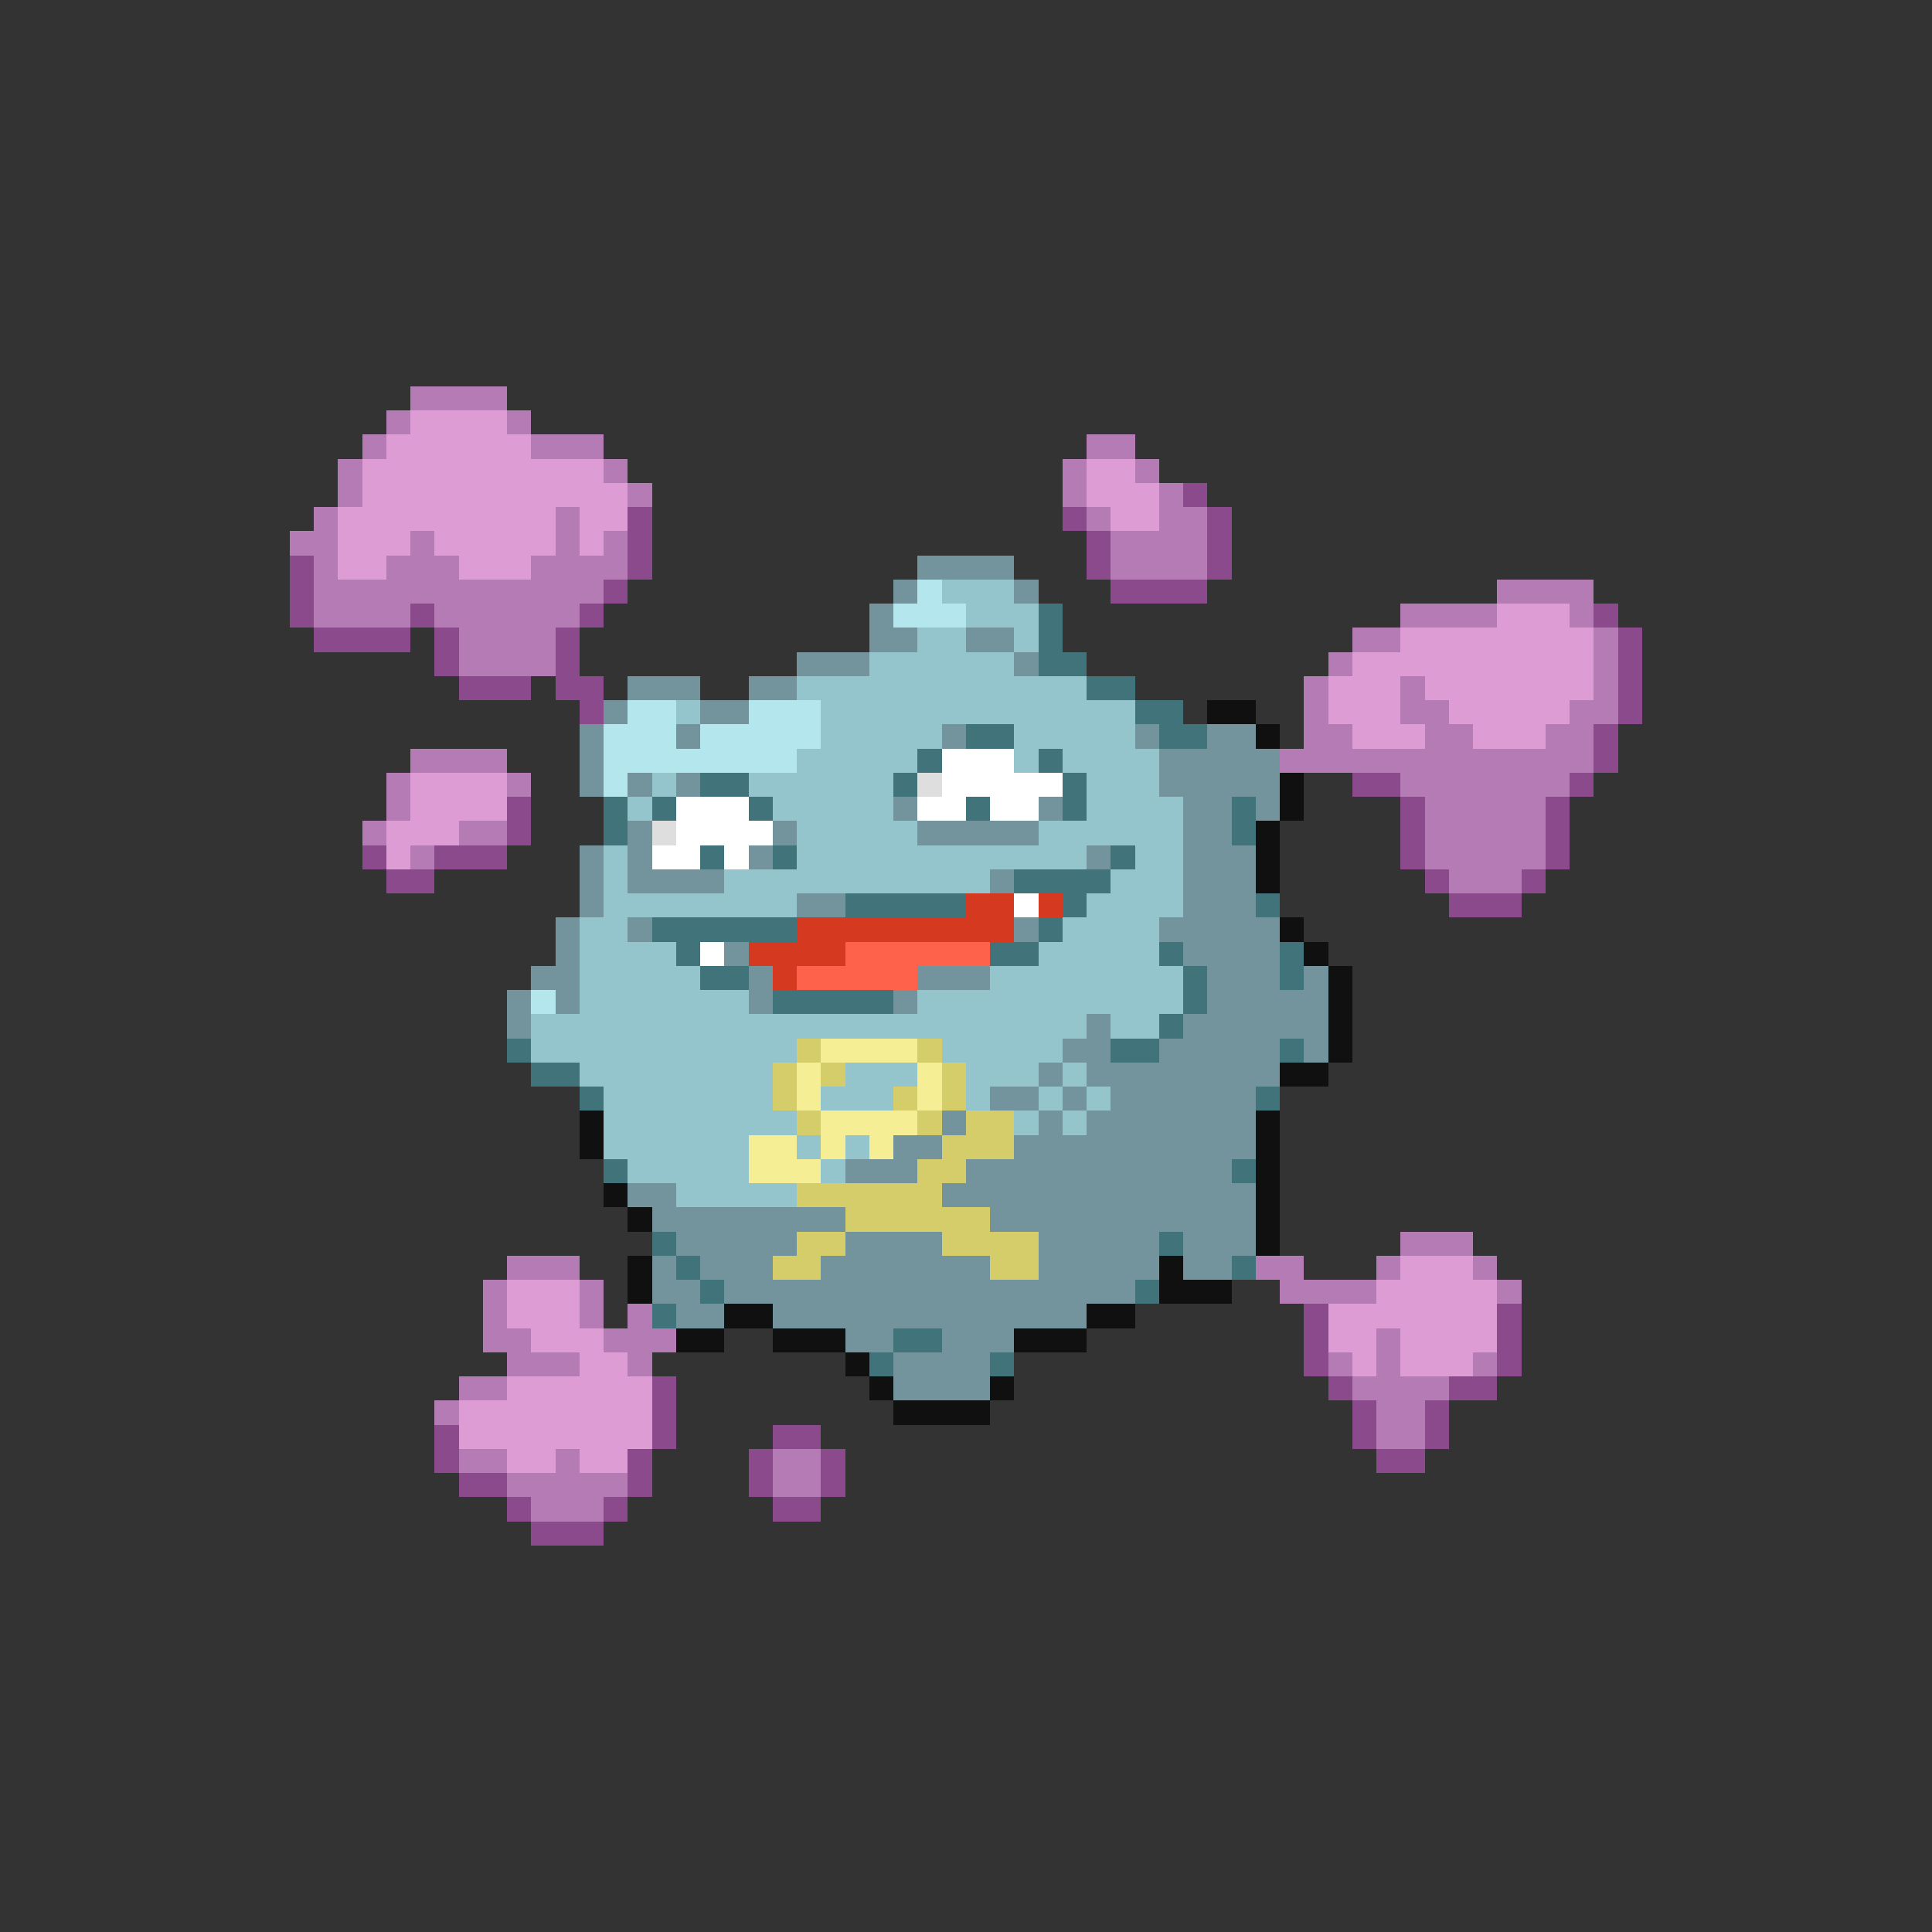 <svg xmlns="http://www.w3.org/2000/svg" viewBox="0 -0.5 80 80" shape-rendering="crispEdges">
<rect x="0" y="-0.5" width="80" height="80" fill="#333333" stroke="none"/>
<path stroke="#b47bb4" d="M17 16h4M16 17h1M21 17h1M15 18h1M22 18h3M45 18h2M14 19h1M25 19h1M44 19h1M47 19h1M14 20h1M26 20h1M44 20h1M48 20h1M13 21h1M23 21h1M45 21h1M48 21h2M12 22h2M17 22h1M23 22h1M25 22h1M46 22h4M13 23h1M16 23h3M22 23h4M46 23h4M13 24h12M62 24h4M13 25h4M18 25h6M58 25h4M65 25h1M19 26h4M56 26h2M66 26h1M19 27h4M55 27h1M66 27h1M54 28h1M58 28h1M66 28h1M54 29h1M58 29h2M65 29h2M54 30h2M59 30h2M64 30h2M17 31h4M53 31h13M16 32h1M21 32h1M58 32h7M16 33h1M59 33h5M15 34h1M19 34h2M59 34h5M17 35h1M59 35h5M60 36h3M58 51h3M21 52h3M52 52h2M57 52h1M61 52h1M20 53h1M24 53h1M53 53h4M62 53h1M20 54h1M24 54h1M26 54h1M20 55h2M25 55h3M57 55h1M21 56h3M26 56h1M55 56h1M57 56h1M61 56h1M19 57h2M56 57h4M18 58h1M57 58h2M57 59h2M19 60h2M23 60h1M32 60h2M21 61h5M32 61h2M22 62h3" />
<path stroke="#de9cd5" d="M17 17h4M16 18h6M15 19h10M45 19h2M15 20h11M45 20h3M14 21h9M24 21h2M46 21h2M14 22h3M18 22h5M24 22h1M14 23h2M19 23h3M62 25h3M58 26h8M56 27h10M55 28h3M59 28h7M55 29h3M60 29h5M56 30h3M61 30h3M17 32h4M17 33h4M16 34h3M16 35h1M58 52h3M21 53h3M57 53h5M21 54h3M55 54h7M22 55h3M55 55h2M58 55h4M24 56h2M56 56h1M58 56h3M21 57h6M19 58h8M19 59h8M21 60h2M24 60h2" />
<path stroke="#8b4a8b" d="M49 20h1M26 21h1M44 21h1M50 21h1M26 22h1M45 22h1M50 22h1M12 23h1M26 23h1M45 23h1M50 23h1M12 24h1M25 24h1M46 24h4M12 25h1M17 25h1M24 25h1M66 25h1M13 26h4M18 26h1M23 26h1M67 26h1M18 27h1M23 27h1M67 27h1M19 28h3M23 28h2M67 28h1M24 29h1M67 29h1M66 30h1M66 31h1M56 32h2M65 32h1M21 33h1M58 33h1M64 33h1M21 34h1M58 34h1M64 34h1M15 35h1M18 35h3M58 35h1M64 35h1M16 36h2M59 36h1M63 36h1M60 37h3M54 54h1M62 54h1M54 55h1M62 55h1M54 56h1M62 56h1M27 57h1M55 57h1M60 57h2M27 58h1M56 58h1M59 58h1M18 59h1M27 59h1M32 59h2M56 59h1M59 59h1M18 60h1M26 60h1M31 60h1M34 60h1M57 60h2M19 61h2M26 61h1M31 61h1M34 61h1M21 62h1M25 62h1M32 62h2M22 63h3" />
<path stroke="#73949c" d="M38 23h4M37 24h1M42 24h1M36 25h1M36 26h2M40 26h2M33 27h3M42 27h1M26 28h3M31 28h2M25 29h1M29 29h2M24 30h1M28 30h1M39 30h1M47 30h1M50 30h2M24 31h1M48 31h5M24 32h1M26 32h1M28 32h1M48 32h5M37 33h1M43 33h1M49 33h2M52 33h1M26 34h1M32 34h1M38 34h5M49 34h2M24 35h1M26 35h1M31 35h1M45 35h1M49 35h3M24 36h1M26 36h4M41 36h1M49 36h3M24 37h1M33 37h2M49 37h3M23 38h1M26 38h1M42 38h1M48 38h5M23 39h1M30 39h1M49 39h4M22 40h2M31 40h1M38 40h3M50 40h3M54 40h1M21 41h1M23 41h1M31 41h1M37 41h1M50 41h5M21 42h1M45 42h1M49 42h6M44 43h2M48 43h5M54 43h1M43 44h1M45 44h8M41 45h2M44 45h1M46 45h6M39 46h1M43 46h1M45 46h7M37 47h2M42 47h10M35 48h3M40 48h11M26 49h2M39 49h13M27 50h8M41 50h11M28 51h5M35 51h4M43 51h5M49 51h3M27 52h1M29 52h3M34 52h7M43 52h5M49 52h2M27 53h2M30 53h17M28 54h2M32 54h13M35 55h2M39 55h3M37 56h4M37 57h4" />
<path stroke="#b4e6ee" d="M38 24h1M37 25h3M26 29h2M31 29h3M25 30h3M29 30h5M25 31h8M25 32h1M22 41h1" />
<path stroke="#94c5cd" d="M39 24h3M40 25h3M38 26h2M42 26h1M36 27h6M33 28h12M28 29h1M34 29h13M34 30h5M42 30h5M33 31h5M42 31h1M44 31h4M27 32h1M31 32h6M45 32h3M26 33h1M32 33h5M45 33h4M33 34h5M43 34h6M25 35h1M33 35h12M47 35h2M25 36h1M30 36h11M46 36h3M25 37h8M45 37h4M24 38h2M44 38h4M24 39h4M43 39h5M24 40h5M41 40h8M24 41h7M38 41h11M22 42h23M46 42h2M22 43h11M39 43h5M24 44h8M35 44h3M40 44h3M44 44h1M25 45h7M34 45h3M40 45h1M43 45h1M45 45h1M25 46h8M42 46h1M44 46h1M25 47h6M33 47h1M35 47h1M26 48h5M34 48h1M28 49h5" />
<path stroke="#41737b" d="M43 25h1M43 26h1M43 27h2M45 28h2M47 29h2M40 30h2M48 30h2M38 31h1M43 31h1M29 32h2M37 32h1M44 32h1M25 33h1M27 33h1M31 33h1M40 33h1M44 33h1M51 33h1M25 34h1M51 34h1M29 35h1M32 35h1M46 35h1M42 36h4M35 37h5M44 37h1M52 37h1M27 38h6M43 38h1M28 39h1M41 39h2M48 39h1M53 39h1M29 40h2M49 40h1M53 40h1M32 41h5M49 41h1M48 42h1M21 43h1M46 43h2M53 43h1M22 44h2M24 45h1M52 45h1M25 48h1M51 48h1M27 51h1M48 51h1M28 52h1M51 52h1M29 53h1M47 53h1M27 54h1M37 55h2M36 56h1M41 56h1" />
<path stroke="#101010" d="M50 29h2M52 30h1M53 32h1M53 33h1M52 34h1M52 35h1M52 36h1M53 38h1M54 39h1M55 40h1M55 41h1M55 42h1M55 43h1M53 44h2M24 46h1M52 46h1M24 47h1M52 47h1M52 48h1M25 49h1M52 49h1M26 50h1M52 50h1M52 51h1M26 52h1M48 52h1M26 53h1M48 53h3M30 54h2M45 54h2M28 55h2M32 55h3M42 55h3M35 56h1M36 57h1M41 57h1M37 58h4" />
<path stroke="#ffffff" d="M39 31h3M39 32h5M28 33h3M38 33h2M41 33h2M28 34h4M27 35h2M30 35h1M42 37h1M29 39h1" />
<path stroke="#dedede" d="M38 32h1M27 34h1" />
<path stroke="#d53920" d="M40 37h2M43 37h1M33 38h9M31 39h4M32 40h1" />
<path stroke="#ff624a" d="M35 39h6M33 40h5" />
<path stroke="#d5cd6a" d="M33 43h1M38 43h1M32 44h1M34 44h1M39 44h1M32 45h1M37 45h1M39 45h1M33 46h1M38 46h1M40 46h2M39 47h3M38 48h2M33 49h6M35 50h6M33 51h2M39 51h4M32 52h2M41 52h2" />
<path stroke="#f6ee94" d="M34 43h4M33 44h1M38 44h1M33 45h1M38 45h1M34 46h4M31 47h2M34 47h1M36 47h1M31 48h3" />
</svg>